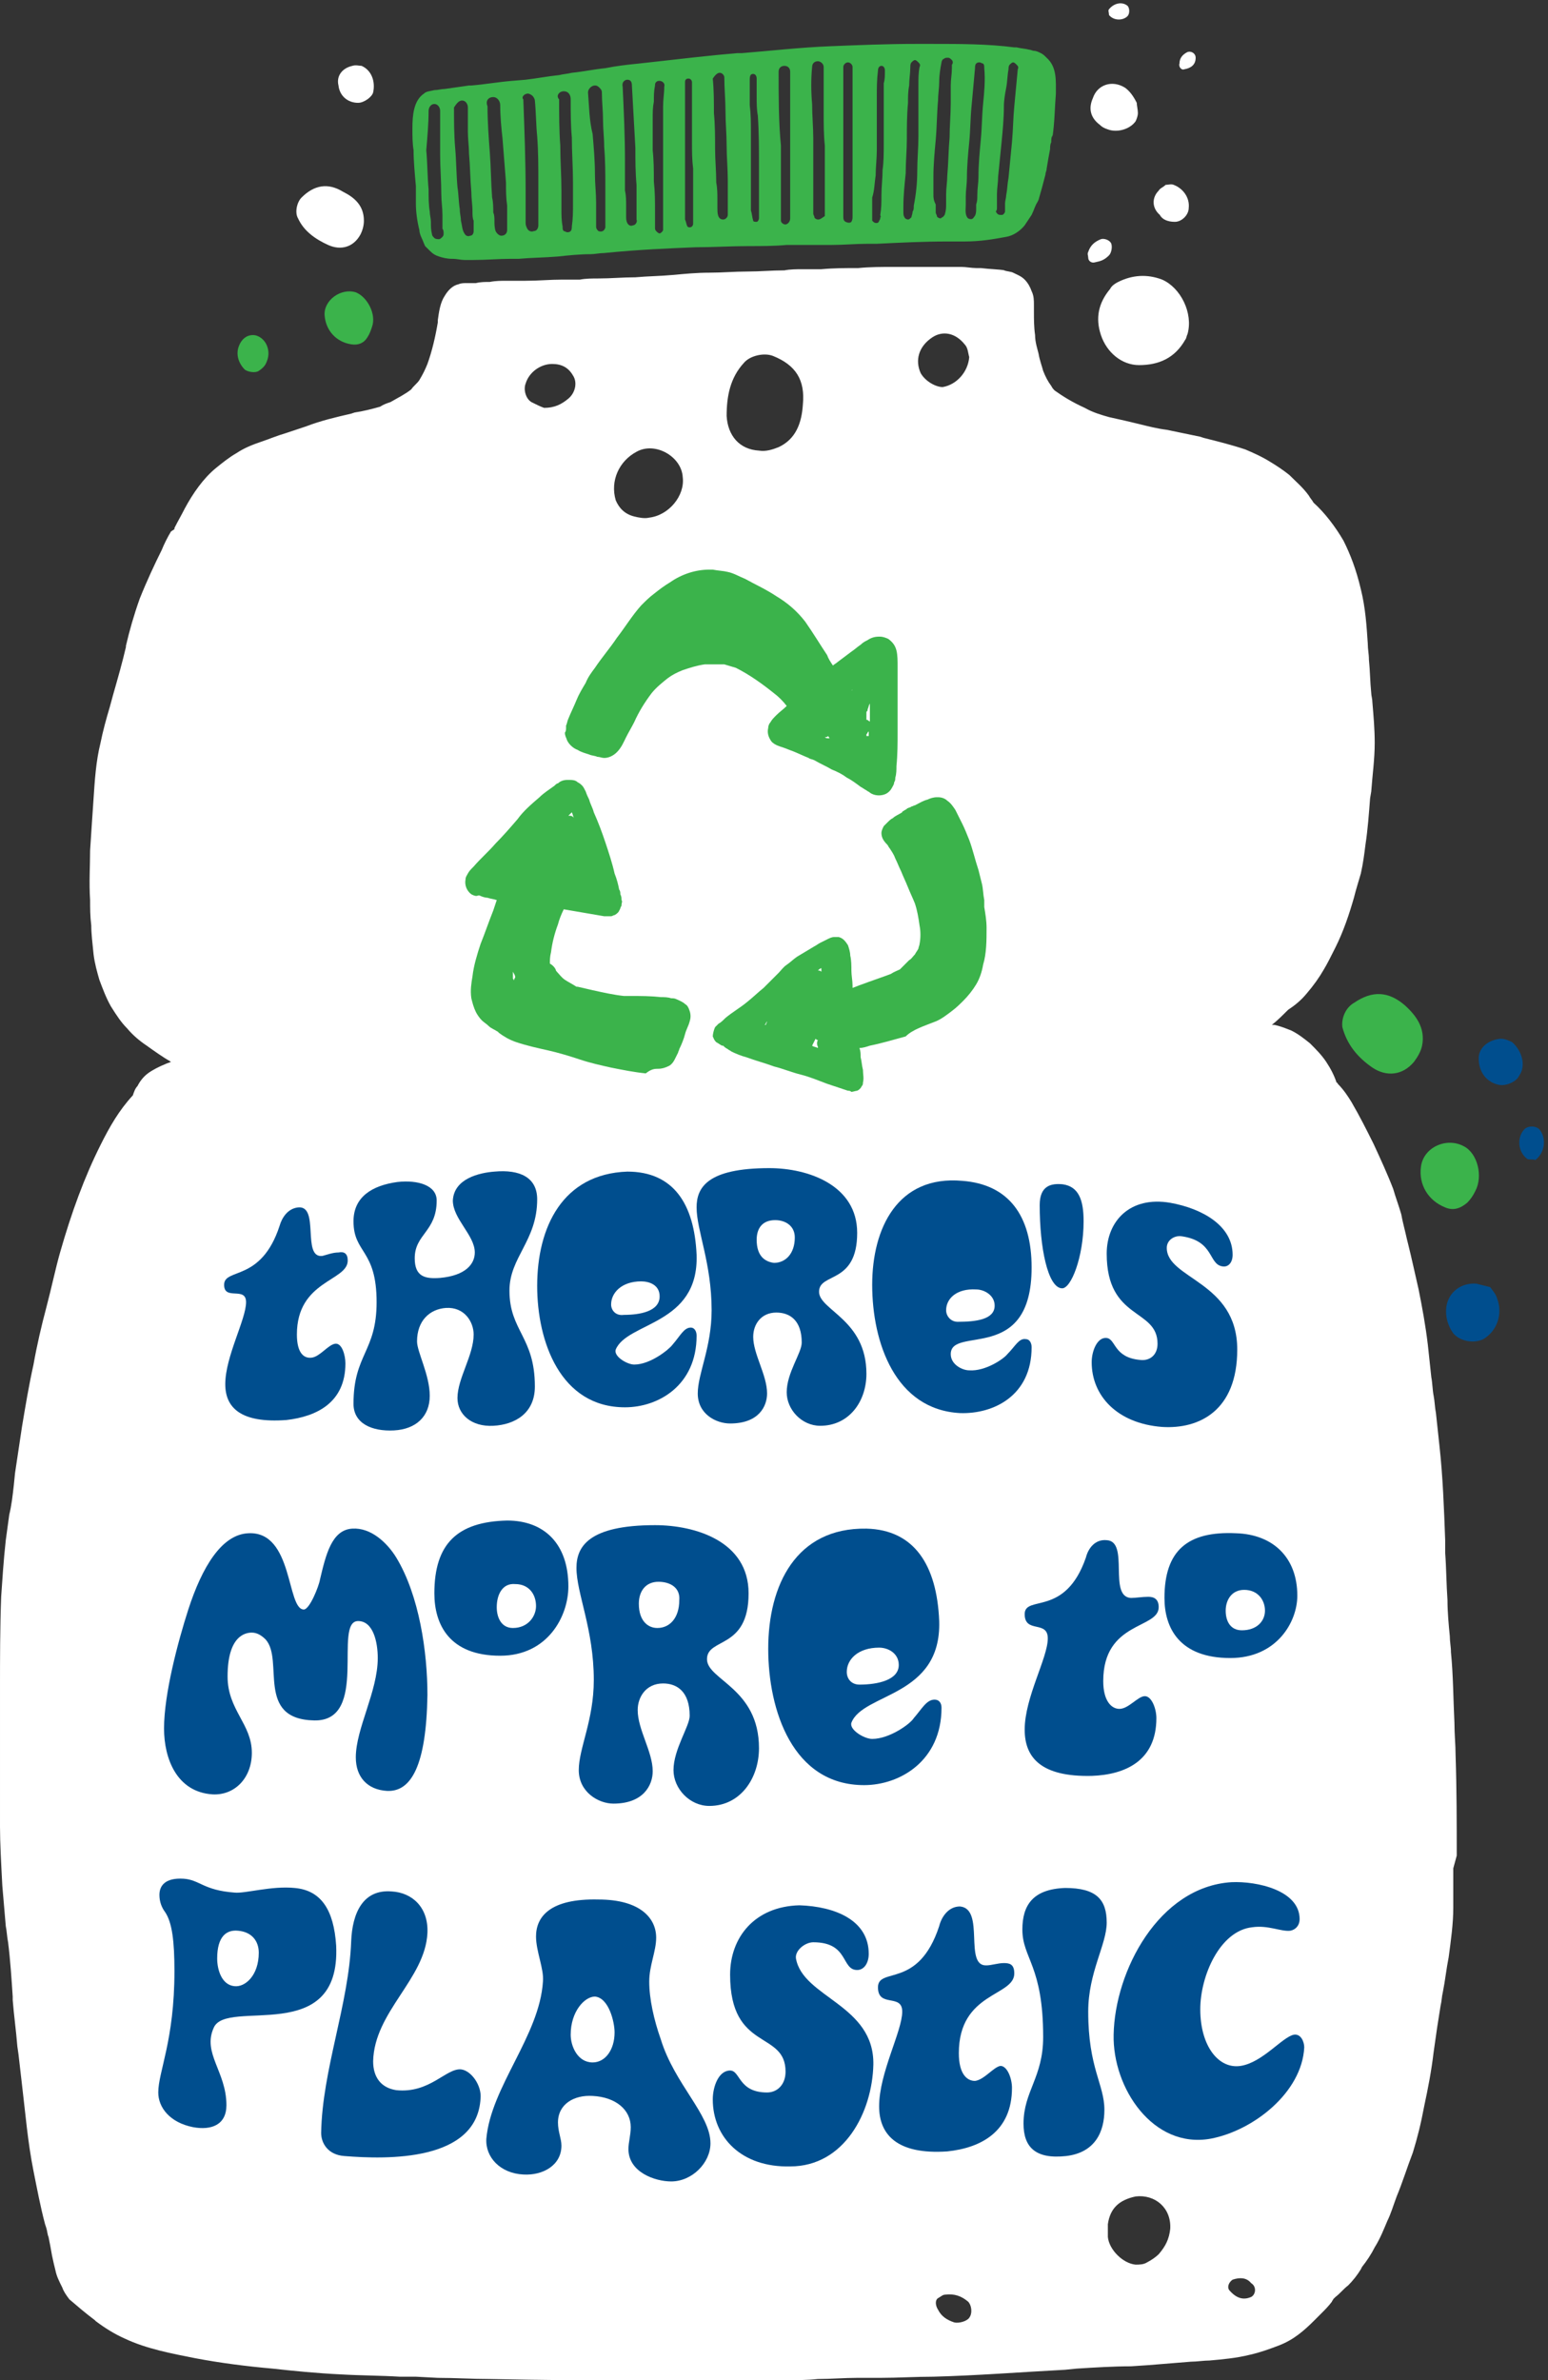 <?xml version="1.0" encoding="utf-8"?>
<!-- Generator: Adobe Illustrator 26.0.0, SVG Export Plug-In . SVG Version: 6.00 Build 0)  -->
<svg version="1.1" id="Layer_1" xmlns="http://www.w3.org/2000/svg" xmlns:xlink="http://www.w3.org/1999/xlink" x="0px" y="0px"
	 viewBox="0 0 134 206" style="enable-background:new 0 0 134 206;" xml:space="preserve">
<rect x="0" y="0" width="134" height="206" fill="#333333" stroke="none"/>
<style type="text/css">
	.st0{fill:#FFFFFF;}
	.st1{fill:#3BB34B;}
	.st2{fill:#004E8E;}
</style>
<g>
	<g>
		<path class="st0" d="M126.1,160.6c0-2.8,0-5.7-0.1-8.7c0-0.9-0.1-1.8-0.1-2.8c-0.1-2-0.1-4.1-0.3-6.1c0-0.5-0.1-0.9-0.1-1.4
			c-0.1-1-0.2-2.1-0.2-3.1c-0.1-1.4-0.1-2.8-0.2-4.1l0-0.3l0-0.8c-0.1-2.7-0.2-5.5-0.5-8.2c-0.1-0.9-0.2-1.9-0.3-2.8
			c-0.1-0.5-0.1-1-0.2-1.5c-0.1-0.5-0.1-1.1-0.2-1.6c-0.1-0.9-0.2-1.9-0.3-2.8c-0.2-1.7-0.5-3.3-0.8-4.8c-0.3-1.3-0.6-2.7-0.9-3.9
			l-0.1-0.4c-0.2-0.9-0.4-1.6-0.5-2.2c-0.2-0.7-0.5-1.5-0.7-2.2c-0.5-1.3-1.1-2.6-1.7-3.9l-0.1-0.2c-0.5-1-1.1-2.2-1.8-3.4
			c-0.3-0.5-0.7-1.1-1.2-1.6c0,0,0-0.1-0.1-0.1c-0.2-0.6-0.5-1.2-0.9-1.8c-0.4-0.6-0.9-1.1-1.4-1.6c-0.5-0.4-1-0.8-1.6-1.1
			c-0.5-0.2-1-0.4-1.5-0.5c-0.1,0-0.1,0-0.2,0c0.5-0.4,0.9-0.8,1.4-1.3c0.6-0.4,1.1-0.8,1.6-1.4c0.6-0.7,1.1-1.4,1.5-2.1
			c0.3-0.5,0.6-1.1,1-1.9c0.7-1.4,1.2-2.9,1.6-4.3c0.2-0.8,0.4-1.4,0.6-2.1c0.2-0.9,0.3-1.7,0.4-2.5c0.2-1.3,0.3-2.7,0.4-4l0.1-0.6
			c0.1-1.4,0.3-2.8,0.3-4.2c0-1.2-0.1-2.3-0.2-3.5c0-0.3-0.1-0.6-0.1-0.8c-0.1-1-0.1-1.9-0.2-2.9c0-0.5-0.1-0.9-0.1-1.4
			c-0.1-1.5-0.2-3.1-0.6-4.7c-0.4-1.7-0.9-3-1.5-4.2c-0.7-1.2-1.6-2.4-2.6-3.3c-0.1-0.2-0.3-0.4-0.4-0.6c-0.5-0.7-1.1-1.2-1.7-1.8
			c-0.5-0.4-1.1-0.8-1.6-1.1c-0.8-0.5-1.5-0.8-2.2-1.1c-1.2-0.4-2.4-0.7-3.6-1l-0.3-0.1c-1-0.2-1.9-0.4-2.9-0.6
			c-0.8-0.1-1.6-0.3-2.4-0.5c-0.8-0.2-1.7-0.4-2.6-0.6c-0.7-0.2-1.4-0.4-2.1-0.8c-1.1-0.5-1.9-1-2.6-1.5c-0.1-0.1-0.2-0.2-0.3-0.4
			c-0.3-0.4-0.5-0.8-0.7-1.3c-0.1-0.4-0.3-0.9-0.4-1.5c-0.1-0.4-0.3-1-0.3-1.6c-0.1-0.7-0.1-1.4-0.1-2l0-0.4c0-0.1,0-0.2,0-0.2
			c0-0.4,0-0.8-0.2-1.2c-0.1-0.3-0.3-0.7-0.6-1c-0.3-0.3-0.6-0.4-1-0.6c-0.2-0.1-0.5-0.1-0.8-0.2c-0.1,0-0.1,0-0.2,0l0.3,0l0,0
			c-0.6-0.1-1.3-0.1-2.1-0.2c-0.1,0-0.3,0-0.4,0c-0.4,0-0.9-0.1-1.3-0.1c-0.5,0-0.9,0-1.4,0c-0.1,0-0.2,0-0.3,0c-0.4,0-0.7,0-1.1,0
			c-1,0-2,0-3,0c-1,0-2.1,0-3.1,0.1c-1.1,0-2.1,0-3.2,0.1c-0.5,0-1.1,0-1.6,0c-0.5,0-1.1,0-1.6,0.1c-1.1,0-2.1,0.1-3.2,0.1
			c-1.1,0-2.2,0.1-3.3,0.1c-1.1,0-2.1,0.1-3.2,0.2c-1.1,0.1-2.1,0.1-3.2,0.2c-1.1,0-2.1,0.1-3.2,0.1c-0.5,0-1.1,0-1.6,0.1
			c-0.5,0-1,0-1.5,0c-1.1,0-2.1,0.1-3.2,0.1c-0.5,0-1,0-1.6,0c-0.5,0-1,0-1.5,0.1c-0.4,0-0.8,0-1.2,0.1c-0.1,0-0.2,0-0.3,0
			c-0.2,0-0.3,0-0.5,0l0,0c-0.2,0-0.5,0-0.7,0.1c-0.5,0.1-0.9,0.5-1.2,1c-0.4,0.6-0.5,1.4-0.6,2.1l0,0.2c-0.2,1.2-0.5,2.5-0.9,3.6
			c-0.2,0.5-0.4,0.9-0.7,1.4c-0.2,0.3-0.5,0.5-0.7,0.8c-0.5,0.4-1.1,0.7-1.8,1.1c-0.3,0.1-0.6,0.2-0.9,0.4c-0.7,0.2-1.5,0.4-2.2,0.5
			l-0.3,0.1c-1.3,0.3-2.6,0.6-3.9,1.1c-0.6,0.2-1.2,0.4-1.8,0.6c-0.7,0.2-1.4,0.5-2,0.7c-0.9,0.3-1.6,0.6-2.2,1
			c-0.7,0.4-1.3,0.9-1.8,1.3c-1.1,0.9-2,2.2-2.7,3.5c-0.3,0.6-0.6,1.1-0.9,1.7l0,0.1L14.8,46c-0.3,0.5-0.6,1.1-0.8,1.6
			c-0.6,1.2-1.3,2.7-1.9,4.2c-0.5,1.4-0.9,2.8-1.2,4.1l0,0.1c-0.3,1.3-0.7,2.7-1.1,4.1c-0.1,0.4-0.2,0.7-0.3,1.1
			c-0.3,1-0.6,2.1-0.8,3.1c-0.4,1.6-0.5,3.3-0.6,4.8C8,70.6,7.9,72,7.8,73.6c0,1.3-0.1,2.8,0,4.3c0,0.7,0,1.4,0.1,2.2
			c0,0.7,0.1,1.5,0.2,2.5c0.1,0.8,0.3,1.5,0.5,2.2c0.3,0.8,0.6,1.6,1,2.3c0.5,0.8,0.9,1.4,1.4,1.9c0.5,0.6,1.1,1.1,1.7,1.5
			c0.7,0.5,1.4,1,2.1,1.4c-0.2,0.1-0.3,0.1-0.5,0.2c-0.5,0.2-1.1,0.5-1.5,0.8c-0.4,0.3-0.7,0.7-0.9,1.1c-0.2,0.2-0.3,0.5-0.4,0.8
			c-1.2,1.3-2,2.7-2.8,4.3c-1.4,2.8-2.5,5.8-3.5,9.3c-0.4,1.4-0.7,2.9-1.2,4.8c-0.4,1.5-0.8,3.2-1.1,4.9c-0.4,1.8-0.7,3.6-1,5.4
			c-0.2,1.3-0.4,2.7-0.6,4l-0.1,1c-0.1,0.9-0.2,1.8-0.4,2.6c-0.1,0.7-0.2,1.5-0.3,2.2c-0.2,1.8-0.3,3.5-0.4,4.9
			c-0.1,2.7-0.1,5.4-0.1,8c0,0.7,0,1.3,0,2c0,1.1,0,2.1,0,3.2c0,2.2,0,4.5,0,6.7c0,1.4,0.1,3.2,0.2,5.1c0.1,1.2,0.2,2.3,0.3,3.5
			c0.1,0.5,0.1,0.9,0.2,1.4c0.2,1.6,0.3,3.2,0.4,4.7l0,0.3c0.1,1.3,0.3,2.7,0.4,4l0.1,0.7c0.1,0.9,0.2,1.7,0.3,2.6
			c0.3,2.5,0.5,5,1,7.5c0.3,1.5,0.6,3.1,1,4.6l0.1,0.3c0.1,0.3,0.1,0.6,0.2,0.8c0.1,0.5,0.2,1,0.3,1.6c0.1,0.5,0.2,0.9,0.3,1.3
			c0.1,0.5,0.3,0.9,0.6,1.5c0.1,0.3,0.3,0.6,0.6,1c0.7,0.6,1.4,1.2,2.2,1.8l0.1,0.1c0.8,0.6,1.6,1.1,2.5,1.5
			c1.9,0.9,4.1,1.3,6.1,1.7c2.1,0.4,4.4,0.7,6.7,0.9c1.8,0.2,3.8,0.4,5.9,0.5c1.7,0.1,3.5,0.1,5.1,0.2l1.4,0l1.9,0.1
			c1.5,0,3,0.1,4.5,0.1c4.4,0.1,8.9,0.1,12.7,0.2c1.8,0,3.6,0,5.4,0c2.9,0,5.3,0,7.5-0.1c0.9,0,1.9,0,2.8-0.1c1.1,0,2.3-0.1,3.4-0.1
			c0.7,0,1.3,0,2,0c1.5,0,3.1-0.1,4.6-0.1c3.8-0.1,7.6-0.4,11.4-0.6l1-0.1c1.6-0.1,3.2-0.2,4.7-0.2l1.5-0.1c1.2-0.1,2.5-0.2,3.7-0.3
			c0.5,0,1.1-0.1,1.6-0.1c1.1-0.1,2.3-0.2,3.5-0.5c0.9-0.2,1.7-0.5,2.5-0.8c1.3-0.5,2.2-1.3,3.1-2.2l0,0c0.2-0.2,0.3-0.3,0.5-0.5
			c0,0,0.1-0.1,0.1-0.1c0.3-0.3,0.6-0.6,0.9-1c0-0.1,0.1-0.1,0.1-0.2c0.1-0.1,0.1-0.1,0.2-0.2c0.4-0.3,0.7-0.7,1.1-1
			c0.4-0.4,0.8-0.9,1.1-1.4l0.1-0.2c0.4-0.5,0.8-1.1,1.1-1.7c0.5-0.8,0.8-1.6,1.1-2.3c0.3-0.6,0.5-1.3,0.8-2.1
			c0.5-1.2,0.9-2.5,1.4-3.8c0.4-1.3,0.7-2.5,1-4.1c0.3-1.4,0.6-2.9,0.8-4.6c0.1-0.7,0.2-1.4,0.3-2.1c0.1-0.6,0.2-1.3,0.3-1.9
			c0.1-0.4,0.1-0.8,0.2-1.2c0.2-1,0.3-2,0.5-3c0.2-1.5,0.4-2.9,0.4-4.3c0-1.1,0-2.3,0-3.4L126.1,160.6z M49.2,34.5
			c-0.6,0.5-1.2,0.8-2.1,0.8c-0.3-0.1-0.7-0.3-1.1-0.5c-0.5-0.3-0.7-1.1-0.5-1.6c0.3-1,1.3-1.7,2.3-1.7c0.8,0,1.4,0.3,1.8,1
			C50,33.1,49.8,34,49.2,34.5z M56.2,44.8c-0.4,0.1-0.9,0-1.3-0.1c-0.8-0.2-1.3-0.7-1.6-1.4c-0.5-1.7,0.3-3.4,1.8-4.2
			c1.6-0.9,3.9,0.4,4,2.2C59.3,42.9,57.9,44.6,56.2,44.8z M69.5,35c-0.1,1.6-0.6,3-2.1,3.7c-0.5,0.2-1.1,0.4-1.7,0.3
			c-1.7-0.1-2.7-1.3-2.8-3c0-1.7,0.3-3.3,1.5-4.6c0.5-0.6,1.7-0.9,2.5-0.6C68.9,31.6,69.7,32.9,69.5,35z M79.7,32.3
			c-0.5-1.1-0.2-2.3,1-3.1c0.9-0.6,2-0.4,2.8,0.6c0.3,0.3,0.3,0.8,0.4,1.1c-0.1,1.3-1.1,2.4-2.3,2.6C81,33.5,80.1,33,79.7,32.3z
			 M83.9,200.6c-0.2,0.3-0.9,0.5-1.3,0.4c-0.6-0.2-1.1-0.5-1.4-1.1c-0.2-0.3-0.3-0.8,0-1c0.2-0.1,0.4-0.3,0.6-0.3
			c0.8-0.1,1.4,0.1,2,0.6C84.1,199.5,84.2,200.2,83.9,200.6z M100.3,195.1c-0.2,0.2-0.6,0.5-1,0.7c-0.3,0.2-0.7,0.2-1,0.2
			c-1.1-0.1-2.3-1.3-2.4-2.4c0-0.4,0-0.7,0-1.1c0.2-1.4,1-2.1,2.4-2.4c1.7-0.2,3.1,1,3,2.8C101.2,193.8,100.9,194.4,100.3,195.1z
			 M108.3,198.8c-0.7,0.3-1.3,0.1-1.9-0.6c-0.2-0.3,0-0.7,0.3-0.9c0.6-0.2,1.2-0.2,1.6,0.3C108.8,197.9,108.7,198.6,108.3,198.8z"/>
		<path class="st0" d="M96.1,25c-1,1.2-1.3,2.5-0.8,4c0.5,1.5,1.8,2.6,3.3,2.6c1.7,0,3.1-0.6,4-2.2c0.1-0.1,0.1-0.3,0.2-0.5
			c0.5-1.8-0.6-4-2.2-4.7c-1.3-0.5-2.6-0.4-3.8,0.2C96.4,24.6,96.2,24.8,96.1,25z"/>
		<path class="st0" d="M101.7,19.2c0.6,0,1.2-0.6,1.2-1.2c0.1-0.9-0.5-1.7-1.3-2c-0.2-0.1-0.5,0-0.7,0c-0.2,0.2-0.5,0.3-0.6,0.5
			c-0.6,0.6-0.6,1.5,0.1,2.1C100.6,19,101.1,19.2,101.7,19.2z"/>
		<path class="st0" d="M97.6,1.4c0.2-0.2,0.2-0.7,0-0.9c-0.5-0.4-1.2-0.2-1.6,0.3c-0.1,0.1,0,0.3,0,0.5C96.4,1.8,97.2,1.8,97.6,1.4z
			"/>
		<path class="st0" d="M95.2,10.8c0.2,0.2,0.4,0.3,0.7,0.4c0.8,0.3,1.9,0,2.4-0.7c0.1-0.2,0.2-0.5,0.2-0.7c0-0.3-0.1-0.7-0.1-0.9
			c-0.3-0.6-0.6-1-1-1.3c-1.1-0.7-2.4-0.3-2.8,0.9C94.2,9.4,94.4,10.2,95.2,10.8z"/>
		<path class="st0" d="M94.8,22.7c0.5-0.1,0.8-0.2,1.2-0.6c0.2-0.2,0.3-0.7,0.2-1c-0.1-0.3-0.6-0.5-0.9-0.4
			c-0.5,0.2-0.9,0.5-1.1,1.1c-0.1,0.2,0,0.3,0,0.5C94.2,22.6,94.5,22.8,94.8,22.7z"/>
		<path class="st0" d="M102.5,6c0.6-0.1,1-0.4,1-1c0-0.4-0.4-0.6-0.7-0.5c-0.4,0.2-0.7,0.5-0.7,1C102,5.8,102.3,6.1,102.5,6z"/>
		<path class="st1" d="M116.2,88.9c0.4,1.5,1.3,2.6,2.6,3.5c1.2,0.8,2.6,0.7,3.6-0.5c0.3-0.4,0.6-0.9,0.7-1.4
			c0.3-1.5-0.5-2.6-1.5-3.5c-1.4-1.2-2.8-1.3-4.4-0.2C116.5,87.2,116.1,88.1,116.2,88.9z"/>
		<path class="st1" d="M125.1,104.5c0.7,0.3,1.3,0.1,1.9-0.4c0.3-0.3,0.5-0.6,0.7-1c0.7-1.3,0.2-3.3-1-3.9c-1.5-0.8-3.5,0.1-3.7,1.8
			C122.8,102.5,123.6,103.9,125.1,104.5z"/>
		<path class="st2" d="M129,111.4c-0.4-0.1-0.8-0.2-1.2-0.3c-1.3-0.1-2.4,0.7-2.6,2c-0.1,0.8,0.1,1.6,0.6,2.3
			c0.6,0.7,1.8,0.9,2.6,0.5c1.2-0.7,1.7-2.2,1.2-3.5C129.5,112,129.2,111.7,129,111.4z"/>
		<path class="st2" d="M130.9,90.2c-0.2-0.1-0.6-0.3-1-0.3c-1.1,0.1-1.9,0.8-1.9,1.7c0,1.2,0.7,2.1,1.8,2.3c0.6,0.1,1.5-0.3,1.7-0.8
			C132.1,92.3,131.8,91,130.9,90.2z"/>
		<path class="st2" d="M133.3,97.8c-0.3-0.4-1.1-0.4-1.4,0c-0.6,0.7-0.5,1.9,0.3,2.5c0.2,0.1,0.5,0,0.7,0.1
			C133.7,99.8,133.9,98.6,133.3,97.8z"/>
		<path class="st0" d="M28.4,21.2c1.1,0.5,2.2,0.2,2.8-0.9c0.2-0.4,0.3-0.8,0.3-1.2c0-1.3-0.8-2-1.8-2.5c-1.3-0.8-2.5-0.6-3.6,0.5
			c-0.4,0.4-0.6,1.3-0.3,1.8C26.3,20,27.3,20.7,28.4,21.2z"/>
		<path class="st1" d="M30.8,25.3c-1.3-0.4-2.8,0.7-2.7,2c0.1,1.3,1,2.3,2.3,2.5c0.6,0.1,1.1-0.1,1.4-0.6c0.2-0.3,0.3-0.6,0.4-0.9
			C32.6,27.2,31.8,25.7,30.8,25.3z"/>
		<path class="st0" d="M31,8.9c0.5,0,1.2-0.5,1.3-0.9c0.2-0.9-0.1-1.9-1-2.3c-0.2,0-0.5-0.1-0.8,0c-0.9,0.2-1.4,0.9-1.2,1.7
			C29.4,8.3,30.1,8.9,31,8.9z"/>
		<path class="st1" d="M22.4,32.1c0.3-0.2,0.5-0.4,0.6-0.6c0.3-0.6,0.3-1.1,0.1-1.6c-0.2-0.5-0.7-0.9-1.2-0.9c-0.6,0-1,0.4-1.2,0.9
			c-0.3,0.7-0.1,1.5,0.5,2.1C21.5,32.2,22.1,32.3,22.4,32.1z"/>
		<path class="st1" d="M36,16.1c0,0.5,0,1,0,1.5c0,0.7,0.1,1.5,0.3,2.3c0,0.2,0.1,0.5,0.2,0.7c0.1,0.2,0.2,0.5,0.3,0.7l0.1,0.1
			c0.1,0.1,0.2,0.2,0.3,0.3c0.3,0.3,0.5,0.4,0.8,0.5c0.3,0.1,0.7,0.2,1.1,0.2l0.1,0c0.3,0,0.7,0.1,1,0.1c0.3,0,0.5,0,0.8,0
			c1.1,0,2.2-0.1,3.2-0.1l0.7,0c1.1-0.1,2.2-0.1,3.4-0.2c0.9-0.1,1.9-0.2,2.8-0.2c0.4,0,0.8-0.1,1.2-0.1c3-0.3,5.5-0.4,7.9-0.5
			c1.5,0,3.1-0.1,4.6-0.1c1.1,0,2.2,0,3.3-0.1c0.7,0,1.5,0,2.2,0c0.6,0,1.2,0,1.7,0c1,0,2.1-0.1,3.1-0.1l0.8,0
			c2-0.1,4.1-0.2,6.1-0.2l1.5,0c1.4,0,2.5-0.2,3.6-0.4c0.6-0.1,1.2-0.5,1.6-1c0.2-0.3,0.4-0.6,0.6-0.9c0.2-0.4,0.3-0.8,0.5-1.1
			l0.1-0.2c0.2-0.7,0.4-1.4,0.6-2.2c0-0.2,0.1-0.3,0.1-0.5c0.1-0.6,0.2-1.2,0.3-1.7c0-0.2,0-0.4,0.1-0.6c0-0.2,0-0.4,0.1-0.6l0,0.1
			l0,0.1c0.2-1.3,0.2-2.6,0.3-3.8c0-1.1,0.1-2.3-0.8-3.1c-0.2-0.2-0.3-0.3-0.5-0.4c-0.2-0.1-0.4-0.2-0.6-0.2c-0.1,0-0.3-0.1-0.4-0.1
			c-0.4-0.1-0.7-0.1-1.1-0.2l-0.2,0c-2.3-0.3-4.7-0.3-7-0.3l-0.9,0c-0.2,0-0.5,0-0.7,0c-2.4,0-4.8,0.1-7.3,0.2
			c-2.6,0.1-5.2,0.4-7.7,0.6l-0.4,0c-2.4,0.2-4.9,0.5-7.6,0.8l-0.9,0.1c-1,0.1-1.9,0.2-2.9,0.4c-1,0.1-1.9,0.3-2.9,0.4
			c-0.4,0.1-0.7,0.1-1.1,0.2c-1,0.1-2,0.3-2.9,0.4L44.3,7c-1.2,0.1-2.3,0.3-3.5,0.4l-0.2,0c-0.7,0.1-1.4,0.2-2.1,0.3
			c-0.3,0-0.6,0.1-0.9,0.1c-0.4,0.1-0.7,0.1-0.9,0.3c-0.9,0.6-1,1.9-1,3c0,0.7,0,1.3,0.1,1.9C35.8,13.9,35.9,15,36,16.1z M86.3,17.9
			c0-0.1,0-0.2,0-0.4c0-0.2,0-0.5,0-0.7c0-0.5,0.1-1,0.1-1.5c0.1-1,0.2-2,0.3-3c0.1-1,0.2-2.1,0.2-3.1c0-0.5,0.1-1.1,0.2-1.6
			c0.1-0.5,0.1-1.1,0.2-1.6c0-0.1,0-0.3,0.1-0.4c0.1-0.1,0.2-0.2,0.3-0.2c0.1,0,0.2,0.1,0.3,0.2c0.1,0.1,0.2,0.2,0.1,0.4
			c-0.1,1.1-0.2,2.1-0.3,3.2c-0.1,1-0.1,2-0.2,3.1c-0.1,1-0.2,2.1-0.3,3.1c-0.1,0.5-0.1,1-0.2,1.5c0,0.2-0.1,0.5-0.1,0.7
			c0,0.1,0,0.3,0,0.4c0,0.1,0,0.2,0,0.3c0,0.1-0.1,0.2-0.1,0.2c-0.1,0.1-0.1,0.1-0.2,0.1l0,0c0,0-0.1,0-0.1,0h0
			c-0.2,0-0.3-0.1-0.4-0.3C86.3,18.2,86.3,18.1,86.3,17.9z M83.6,17.7c0-0.2,0-0.5,0-0.7c0-0.5,0.1-1.1,0.1-1.6c0-1,0.1-2.1,0.2-3.1
			c0.1-1,0.1-2.1,0.2-3.1c0.1-1.1,0.2-2.2,0.3-3.3c0-0.1,0-0.3,0.1-0.4c0.1-0.1,0.2-0.1,0.3-0.1c0.1,0,0.2,0.1,0.3,0.1
			c0.1,0.1,0.1,0.2,0.1,0.4C85.3,6.9,85.2,8,85.1,9c-0.1,1-0.1,2.1-0.2,3.1c-0.1,1.1-0.2,2.1-0.2,3.2c0,0.5-0.1,1-0.1,1.6
			c0,0.3,0,0.5-0.1,0.8c0,0.1,0,0.3,0,0.4c0,0.2,0,0.5-0.2,0.7c-0.1,0.2-0.3,0.2-0.5,0.1C83.5,18.6,83.6,18.1,83.6,17.7z M80.8,16.8
			c0-0.5,0-1,0-1.5c0-1.1,0.1-2.1,0.2-3.2c0.1-1.1,0.1-2.3,0.2-3.4c0-0.5,0.1-1.1,0.1-1.6c0-0.6,0.1-1.2,0.2-1.7
			c0-0.1,0.1-0.3,0.2-0.3C81.8,5,81.9,5,82,5c0,0,0.1,0,0.1,0c0.1,0,0.2,0.1,0.3,0.2c0.1,0.1,0.1,0.3,0,0.4c0,0.1,0,0.2,0,0.3
			c0,0.5-0.1,1-0.1,1.5c0,0.5,0,1,0,1.5c0,1-0.1,2-0.1,3c-0.1,1.1-0.1,2.2-0.2,3.3c0,0.5-0.1,1.1-0.1,1.6c0,0.3,0,0.5,0,0.8
			c0,0.3,0,0.6-0.1,0.9c0,0.1-0.1,0.2-0.2,0.3c-0.1,0-0.1,0.1-0.2,0.1c-0.1,0-0.3-0.1-0.3-0.2c0-0.1-0.1-0.2-0.1-0.3
			c0-0.1,0-0.2,0-0.3c0-0.1,0-0.3,0-0.4C80.8,17.3,80.8,17.1,80.8,16.8z M78.2,17.9c0-1,0.1-1.9,0.2-2.9c0-1,0.1-2,0.1-3
			c0-1,0-2,0.1-3.1c0-0.5,0-1,0.1-1.5c0-0.5,0.1-1.1,0.1-1.6c0-0.1,0-0.3,0.1-0.4c0.1-0.1,0.2-0.2,0.3-0.2c0.1,0,0.2,0.1,0.3,0.2
			c0.1,0.1,0.2,0.2,0.1,0.4c-0.1,0.5-0.1,1-0.1,1.6c0,0.5,0,1,0,1.5c0,1,0,1.9,0,2.9c0,1-0.1,2-0.1,3c0,1-0.1,2-0.3,3
			c0,0.2,0,0.4-0.1,0.5c0,0.2-0.1,0.4-0.1,0.5c-0.1,0.1-0.2,0.2-0.3,0.2c-0.1,0-0.3-0.1-0.3-0.2c-0.1-0.1-0.1-0.3-0.1-0.5
			C78.2,18.1,78.2,18,78.2,17.9z M75.8,15.2c0-0.7,0.1-1.5,0.1-2.2c0-0.8,0-1.5,0-2.3c0-0.8,0-1.5,0-2.3c0-0.8,0-1.5,0.1-2.3
			c0-0.2,0.1-0.4,0.3-0.4c0.2,0,0.3,0.2,0.3,0.4c0,0.4,0,0.8-0.1,1.1c0,0.3,0,0.7,0,1c0,0.7,0,1.3,0,2c0,0.8,0,1.6,0,2.3
			c0,0.7,0,1.5-0.1,2.2c0,0.7-0.1,1.5-0.1,2.2c0,0.6,0,1.1-0.1,1.7c0,0.1,0.1,0.2,0,0.2c0,0.1,0,0.2-0.1,0.3c0,0.1-0.1,0.2-0.2,0.2
			c-0.1,0-0.2,0-0.3-0.1c0,0-0.1-0.1-0.1-0.1c0,0,0-0.1,0-0.1c0,0,0-0.1,0-0.1c0-0.1,0-0.2,0-0.3c0-0.2,0-0.3,0-0.5c0-0.3,0-0.7,0-1
			C75.7,16.5,75.7,15.8,75.8,15.2z M73,13.8c0-0.9,0-1.8,0-2.6c0-1.8,0-3.6,0-5.4c0-0.2,0.2-0.4,0.4-0.4c0.2,0,0.4,0.2,0.4,0.4
			c0,0.9,0,1.9,0,2.8c0,1.8,0,3.6,0,5.3c0,0.9,0,1.7,0,2.6c0,0.4,0,0.9,0,1.3c0,0.2,0,0.4,0,0.6c0,0.1,0,0.2,0,0.3
			c0,0.2,0,0.3-0.1,0.5c-0.1,0.1-0.3,0.1-0.5,0C73,19.1,73,18.9,73,18.7c0-0.1,0-0.2,0-0.3c0-0.2,0-0.4,0-0.6c0-0.4,0-0.9,0-1.3
			C73,15.6,73,14.7,73,13.8z M70.3,5.8c0-0.3,0.2-0.5,0.5-0.5c0.2,0,0.5,0.2,0.5,0.5c0,0.3,0,0.5,0,0.8c0,1,0,2.1,0,3.1
			c0,1,0,2,0.1,2.9c0,1,0,2,0,3.1c0,0.5,0,1,0,1.5c0,0.2,0,0.5,0,0.7c0,0.1,0,0.3,0,0.4c0,0.1,0,0.3,0,0.4C71.1,18.9,71,19,70.8,19
			c-0.1,0-0.3-0.1-0.3-0.2c0-0.1-0.1-0.2-0.1-0.3c0-0.1,0-0.1,0-0.2c0-0.1,0-0.2,0-0.3c0-1,0-2,0-3c0-1,0-2,0-3c0-1-0.1-2-0.1-3
			C70.2,7.9,70.2,6.8,70.3,5.8z M68.3,19.1c0,0,0-0.1,0-0.1c0,0,0,0,0,0C68.3,19.1,68.3,19.1,68.3,19.1z M67.4,6.2
			c0-0.3,0.2-0.5,0.5-0.5c0.3,0,0.5,0.2,0.5,0.5c0,1.1,0,2.2,0,3.3c0,1.1,0,2.1,0,3.2c0,1.1,0,2.1,0,3.2c0,0.5,0,1.1,0,1.6
			c0,0.2,0,0.5,0,0.7c0,0.2,0,0.5,0,0.7c0,0.2-0.1,0.4-0.3,0.5c0,0,0,0,0,0c-0.2,0.1-0.5-0.1-0.5-0.3c0-0.2,0-0.4,0-0.5
			c0-0.1,0-0.2,0-0.4c0-0.3,0-0.5,0-0.8c0-0.5,0-1.1,0-1.6c0-1.1,0-2.1,0-3.2C67.4,10.6,67.4,8.4,67.4,6.2z M65.2,6.4
			c0.2,0,0.3,0.2,0.3,0.4c0,0.5,0,1.1,0,1.6c0,0.5,0,1.1,0.1,1.6c0.1,1.5,0.1,2.9,0.1,4.4c0,0.8,0,1.5,0,2.3c0,0.4,0,0.7,0,1.1
			c0,0.4,0,0.7,0,1.1c0,0.1-0.1,0.3-0.2,0.3c-0.1,0-0.3,0-0.3-0.1c-0.1-0.3-0.1-0.6-0.2-0.9c0-0.3,0-0.5,0-0.8c0-0.5,0-1.1,0-1.6
			c0-1.5,0-3,0-4.4c0-0.8,0-1.5-0.1-2.3c0-0.7,0-1.5,0-2.2C64.9,6.5,65,6.4,65.2,6.4z M62.3,6.3c0.2,0,0.4,0.2,0.4,0.4
			c0,1,0.1,1.9,0.1,2.9c0,1,0.1,2,0.1,3c0,1,0.1,2,0.1,3c0,0.5,0,1,0,1.5c0,0.2,0,0.5,0,0.7c0,0.1,0,0.3,0,0.4c0,0.1,0,0.2,0,0.4
			c0,0.2-0.2,0.4-0.4,0.4c-0.5,0-0.5-0.6-0.5-1c0-0.2,0-0.5,0-0.7c0-0.5,0-1-0.1-1.5c0-1-0.1-2-0.1-2.9c0-1,0-2.1-0.1-3.1
			c0-1,0-2-0.1-3C61.9,6.5,62.1,6.3,62.3,6.3z M59.3,7.1c0-0.2,0.1-0.3,0.3-0.3c0.2,0,0.3,0.2,0.3,0.3c0,1,0,1.9,0,2.9
			c0,0.8,0,1.5,0,2.3c0,0.8,0,1.5,0.1,2.3c0,0.8,0,1.5,0,2.3c0,0.4,0,0.8,0,1.2c0,0.2,0,0.4,0,0.6c0,0.1,0,0.2,0,0.3
			c0,0.1,0,0.2,0,0.3c0,0.1,0,0.2-0.1,0.3c0,0,0,0,0,0c-0.1,0.1-0.3,0.1-0.4,0c-0.1-0.2-0.1-0.4-0.2-0.6c0-0.1,0-0.2,0-0.4
			c0-0.2,0-0.4,0-0.7c0-0.5,0-1,0-1.4c0-0.8,0-1.5,0-2.3c0-0.8,0-1.6,0-2.3C59.3,10.3,59.3,8.7,59.3,7.1z M56.6,8.8
			c0-0.5,0-0.9,0.1-1.4c0-0.1,0-0.2,0.1-0.3c0.1-0.1,0.2-0.1,0.3-0.1c0.2,0,0.5,0.2,0.4,0.5c0,0.6-0.1,1.1-0.1,1.7
			c0,0.9,0,1.7,0,2.6c0,0.9,0,1.8,0,2.7c0,0.9,0,1.7,0,2.6c0,0.4,0,0.9,0,1.3c0,0.4,0,0.7,0,1.1c0,0.1,0,0.1,0,0.2
			c0,0.1,0,0.1,0,0.2c0,0.1-0.2,0.3-0.3,0.3c-0.1,0-0.2-0.1-0.3-0.2c-0.1-0.1-0.1-0.2-0.1-0.3c0-0.1,0-0.1,0-0.2c0-0.1,0-0.3,0-0.4
			c0-0.3,0-0.5,0-0.8c0-0.9,0-1.7-0.1-2.6c0-0.9,0-1.8-0.1-2.7c0-0.9,0-1.8,0-2.6C56.5,9.7,56.5,9.3,56.6,8.8z M54.3,6.9
			c0.3,0,0.4,0.2,0.4,0.5c0.1,1.8,0.2,3.6,0.3,5.4c0,1.1,0,2.1,0.1,3.2c0,0.5,0,1,0,1.5c0,0.5,0,1,0,1.5c0,0,0,0,0,0
			c0.1,0.2-0.1,0.5-0.3,0.5c-0.2,0.1-0.4,0-0.5-0.2c-0.1-0.2-0.1-0.4-0.1-0.6c0-0.1,0-0.2,0-0.3c0-0.2,0-0.4,0-0.6
			c0-0.4,0-0.9-0.1-1.3c0-0.9,0-1.7,0-2.6c0-2.1-0.1-4.3-0.2-6.4C53.8,7.1,54.1,6.9,54.3,6.9z M51.5,7.4c0.2,0,0.3,0.1,0.4,0.2
			C52,7.7,52.1,7.8,52.1,8c0,0.8,0.1,1.6,0.1,2.4c0,0.8,0.1,1.5,0.1,2.3c0.1,1.2,0.1,2.3,0.1,3.5c0,0.6,0,1.1,0,1.7
			c0,0.3,0,0.6,0,0.8c0,0.1,0,0.3,0,0.4c0,0.1,0,0.1,0,0.2c0,0,0,0.1,0,0.1c0,0,0,0.1,0,0.1c0,0.1,0,0.1,0,0.2
			c-0.1,0.3-0.3,0.4-0.6,0.3c-0.1-0.1-0.2-0.2-0.2-0.4c0-0.1,0-0.2,0-0.2c0-0.1,0-0.2,0-0.3c0-0.2,0-0.4,0-0.5c0-0.4,0-0.7,0-1.1
			c0-0.8-0.1-1.6-0.1-2.4c0-1.2-0.1-2.3-0.2-3.5C51,10.4,51,9.2,50.9,8C50.9,7.7,51.2,7.4,51.5,7.4z M48.8,7.9
			c0.4,0,0.6,0.3,0.6,0.7c0,1.1,0,2.2,0.1,3.3c0,1.3,0.1,2.6,0.1,3.9c0,0.6,0,1.2,0,1.9c0,0.6,0,1.2-0.1,1.9c0,0.1,0,0.3-0.1,0.4
			c-0.1,0.1-0.2,0.1-0.3,0.1c-0.1,0-0.2-0.1-0.3-0.1c-0.1-0.1-0.1-0.2-0.1-0.4c-0.1-0.5-0.1-1-0.1-1.6c0-0.5,0-1,0-1.5
			c0-1.3-0.1-2.6-0.1-3.9c-0.1-1.3-0.1-2.7-0.1-4C48.1,8.3,48.4,7.9,48.8,7.9z M45.7,8.1c0.1,0,0.3,0.1,0.4,0.2
			c0.1,0.1,0.2,0.3,0.2,0.4c0.1,1,0.1,2.1,0.2,3.1c0.1,1.3,0.1,2.6,0.1,3.9c0,0.6,0,1.3,0,1.9c0,0.6,0,1.3,0,1.9
			c0,0.2-0.1,0.5-0.4,0.5c-0.2,0.1-0.5,0-0.6-0.3c-0.1-0.2-0.1-0.3-0.1-0.5c0-0.2,0-0.3,0-0.5c0-0.2,0-0.5,0-0.7c0-0.5,0-0.9,0-1.4
			c0-2.7-0.1-5.3-0.2-8C45.1,8.4,45.4,8.1,45.7,8.1z M42.7,8.4c0.3,0,0.6,0.3,0.6,0.7c0,1,0.1,2,0.2,2.9c0.1,1.3,0.2,2.5,0.3,3.8
			c0,0.7,0,1.3,0.1,2c0,0.3,0,0.7,0,1c0,0.4,0,0.8,0,1.1c0,0.3-0.2,0.5-0.5,0.5c-0.2,0-0.4-0.2-0.5-0.4c-0.1-0.3-0.1-0.6-0.1-0.9
			c0-0.2,0-0.5-0.1-0.7c0-0.4,0-0.9-0.1-1.3c-0.1-1.3-0.1-2.6-0.2-3.9c-0.1-1.3-0.2-2.7-0.2-4C42,8.7,42.3,8.4,42.7,8.4z M40,8.7
			c0.3,0,0.5,0.3,0.5,0.6c0,0.7,0,1.4,0,2.1c0,0.6,0.1,1.3,0.1,1.9c0.1,1.1,0.1,2.2,0.2,3.3c0,0.6,0.1,1.1,0.1,1.7
			c0,0.3,0,0.6,0.1,0.8c0,0.3,0,0.6,0,0.9c0,0.2-0.1,0.4-0.3,0.4c-0.2,0.1-0.4,0-0.5-0.2c-0.2-0.3-0.2-0.7-0.3-1.1
			c0-0.3-0.1-0.6-0.1-1c-0.1-0.6-0.1-1.3-0.2-1.9c-0.1-1.1-0.1-2.3-0.2-3.4c-0.1-1.2-0.1-2.3-0.1-3.5C39.5,9,39.7,8.7,40,8.7z
			 M37.1,9.6c0-0.3,0.2-0.6,0.5-0.6c0.3,0,0.5,0.3,0.5,0.6c0,1.3,0,2.5,0,3.8c0,1.1,0.1,2.3,0.1,3.4c0,0.6,0.1,1.2,0.1,1.8
			c0,0.3,0,0.5,0,0.8c0,0.1,0,0.3,0,0.4c0.1,0.1,0.1,0.3,0.1,0.4c0,0.1,0,0.2-0.1,0.3c-0.1,0.1-0.2,0.2-0.3,0.2
			c-0.1,0-0.3,0-0.4-0.1c-0.1-0.1-0.2-0.2-0.2-0.3c-0.1-0.4-0.1-0.7-0.1-1.1c0-0.3-0.1-0.6-0.1-0.9c-0.1-0.6-0.1-1.2-0.1-1.9
			c-0.1-1.1-0.1-2.3-0.2-3.4C37,11.8,37.1,10.7,37.1,9.6z"/>
	</g>
	<g>
		<g>
			<path class="st2" d="M27.9,108.7c0.4-0.1,0.9-0.3,1.4-0.3c0.5-0.1,0.8,0.1,0.8,0.7c0,1.8-4.4,1.7-4.4,6.4c0,1.6,0.6,2.1,1.3,2
				c0.7-0.1,1.4-1.1,2-1.2s0.9,1,0.9,1.7c0,3.4-2.5,4.6-5.1,4.9c-4,0.3-5.3-1.1-5.3-3.1c0-2.4,1.8-5.6,1.8-7.1
				c0-1.4-1.9-0.1-1.9-1.5c0-1.5,3.2-0.2,4.8-5.1c0.2-0.7,0.7-1.5,1.6-1.6C27.7,104.3,26.1,108.9,27.9,108.7z"/>
			<path class="st2" d="M42.8,101.4c2.2-0.2,3.7,0.5,3.7,2.4c0,3.6-2.4,5-2.4,7.9c0,3.5,2.2,4,2.2,8.3c0,2.3-1.7,3.3-3.6,3.4
				c-1.9,0.1-3.1-1-3.1-2.4c0-1.7,1.4-3.7,1.4-5.5c0-1.1-0.8-2.4-2.4-2.3c-1.4,0.1-2.5,1.1-2.5,2.9c0,0.9,1.1,2.9,1.1,4.7
				c0,1.8-1.2,2.9-3.1,3c-1.9,0.1-3.5-0.6-3.5-2.3c0-4.3,2-4.5,2-8.8c0-4.6-2-4.2-2-7c0-2.1,1.6-3.1,3.8-3.4
				c1.8-0.2,3.4,0.3,3.4,1.6c0,2.7-1.9,2.9-1.9,5c0,1.6,0.9,1.8,2.2,1.7c2.2-0.2,3-1.2,3-2.2c0-1.5-1.9-2.9-1.9-4.5
				C39.3,102,41.5,101.5,42.8,101.4z"/>
			<path class="st2" d="M60.3,108.6c0.2,6.1-6,5.8-7,8.2c-0.2,0.6,1,1.3,1.6,1.3c1.4,0,3-1.3,3.3-1.7c0.7-0.8,1-1.5,1.6-1.5
				c0.3,0,0.5,0.3,0.5,0.7c0,4.3-3.3,6.2-6.2,6.2c-5.6,0-7.6-5.7-7.6-10.5c0-5.1,2.2-9.7,7.8-9.9C58.3,101.4,60.1,104.2,60.3,108.6z
				 M57.1,112.2c0-1-0.9-1.3-1.6-1.3c-1.7,0-2.6,1-2.6,2c0,0.5,0.4,1,1.1,0.9C55.4,113.8,57.1,113.5,57.1,112.2z"/>
			<path class="st2" d="M74.2,106.7c0,4.5-3.3,3.4-3.3,5.1c0,1.6,4.1,2.4,4.1,7.1c0,2.4-1.5,4.5-4,4.5c-1.6,0-2.9-1.4-2.9-2.9
				c0-1.7,1.3-3.4,1.3-4.3c0-1.9-1-2.6-2.2-2.6c-1.3,0-2,1-2,2.1c0,1.5,1.2,3.3,1.2,4.9c0,1.1-0.7,2.6-3.2,2.6
				c-1.2,0-2.8-0.8-2.8-2.6c0-1.7,1.2-4,1.2-7.2c0-4.1-1.3-6.9-1.3-8.9c0-1.7,0.9-3.4,6.3-3.4C70,101.1,74.2,102.6,74.2,106.7z
				 M67.1,105.6c-1.1,0-1.6,0.7-1.6,1.7c0,1.4,0.7,1.9,1.5,2c1,0,1.8-0.8,1.8-2.2C68.8,106.1,68,105.6,67.1,105.6z"/>
			<path class="st2" d="M89.3,109.7c0,8.4-7,5-7,7.5c0,0.9,1,1.4,1.6,1.4c1.4,0.1,3-1,3.3-1.4c0.7-0.7,1-1.4,1.6-1.3
				c0.3,0,0.5,0.3,0.5,0.7c0,4.2-3.3,5.8-6.2,5.7c-5.6-0.3-7.6-6.1-7.6-11.1c0-4.9,2.2-9.5,7.8-9C87.3,102.5,89.3,105.2,89.3,109.7z
				 M86.1,113c0-0.9-0.9-1.4-1.6-1.4c-1.7-0.1-2.6,0.8-2.6,1.8c0,0.5,0.4,1,1,1C84.5,114.4,86.1,114.2,86.1,113z"/>
			<path class="st2" d="M93.8,105.7c0,3.1-1.1,5.9-1.9,5.8c-1.2-0.1-1.9-3.5-1.9-7.2c0-1.7,1-1.9,2-1.8
				C93.4,102.7,93.8,103.9,93.8,105.7z"/>
			<path class="st2" d="M106.7,108.6c0,0.7-0.4,1.1-0.9,1c-1.2-0.2-0.7-2.2-3.5-2.6c-0.6-0.1-1.3,0.3-1.3,1c0,2.7,6.1,2.9,6.1,8.8
				c0,5.3-3.3,6.9-6.5,6.7c-3.9-0.3-6.1-2.7-6.1-5.6c0-1,0.5-2.2,1.3-2.1c0.8,0.1,0.6,1.7,2.9,1.9c0.8,0.1,1.5-0.4,1.5-1.4
				c0-3.1-4.4-2-4.4-7.8c0-2.8,2-5,5.5-4.4C104.1,104.6,106.7,106.1,106.7,108.6z"/>
			<path class="st2" d="M32.7,143.5c0-1.4-0.4-3.2-1.7-3.2c-2.2,0,1,8.7-3.8,8.6c-5.1-0.1-2.6-5.2-4.2-7c-0.3-0.3-0.7-0.6-1.2-0.6
				c-0.5,0-2.1,0.2-2.1,3.8c0,2.9,2.1,4.1,2.1,6.6c0,2.2-1.5,3.7-3.4,3.6c-3.1-0.2-4.2-3.1-4.2-5.7c0-3,1.2-7.5,2.1-10.3
				c1.2-3.7,2.9-6.5,5.2-6.6c3.9-0.2,3.3,6.6,4.8,6.6c0.5,0,1.3-2,1.4-2.6c0.5-2.1,1-4.3,2.8-4.4c1.6-0.1,3,1.2,3.8,2.5
				c2,3.3,2.7,8.2,2.7,11.9c-0.1,6.1-1.4,8.4-3.5,8.3c-1.7-0.1-2.7-1.2-2.7-2.9C30.8,149.6,32.7,146.4,32.7,143.5z"/>
			<path class="st2" d="M49.2,137.3c0,2.6-1.8,6-5.9,6c-4.4,0-5.7-2.7-5.7-5.4c0-4.3,2-6.2,6.3-6.3
				C47.1,131.6,49.2,133.6,49.2,137.3z M43,139.1c0,0.9,0.4,1.8,1.4,1.8c1.3,0,2-1,2-1.9c0-1-0.6-1.9-1.8-1.9
				C43.5,137,43,138,43,139.1z"/>
			<path class="st2" d="M64.8,137.9c0,4.9-3.6,3.8-3.6,5.7c0,1.8,4.5,2.5,4.5,7.7c0,2.6-1.6,5-4.3,5c-1.7,0-3.1-1.5-3.1-3.1
				c0-1.8,1.4-3.8,1.4-4.7c0-2.1-1.1-2.8-2.3-2.8c-1.5,0-2.2,1.2-2.2,2.3c0,1.7,1.3,3.6,1.3,5.3c0,1.2-0.8,2.8-3.4,2.8
				c-1.3,0-3-1-3-2.9c0-1.9,1.3-4.3,1.3-7.8c0-4.4-1.5-7.5-1.5-9.7c0-1.8,1-3.7,6.8-3.7C60.2,132,64.8,133.4,64.8,137.9z M57,136.9
				c-1.1,0-1.7,0.8-1.7,1.9c0,1.5,0.8,2.1,1.6,2.1c1.1,0,1.9-0.9,1.9-2.4C58.9,137.4,58,136.9,57,136.9z"/>
			<path class="st2" d="M81.3,140.3c0.2,6.6-6.6,6.2-7.6,8.8c-0.2,0.6,1.1,1.4,1.8,1.4c1.5,0,3.3-1.3,3.6-1.8
				c0.7-0.8,1.1-1.6,1.8-1.6c0.4,0,0.6,0.3,0.6,0.7c0,4.6-3.6,6.7-6.7,6.7c-6.2,0-8.3-6.5-8.3-11.8c0-5.5,2.4-10.5,8.5-10.4
				C79.1,132.4,81.1,135.4,81.3,140.3z M77.8,144.1c0-1-0.9-1.5-1.7-1.5c-1.8,0-2.8,1-2.8,2.1c0,0.6,0.4,1.1,1.1,1.1
				C76,145.8,77.8,145.4,77.8,144.1z"/>
			<path class="st2" d="M97.9,138.3c0.4,0,1-0.1,1.5-0.1c0.5,0,0.9,0.2,0.9,0.9c0,1.9-4.8,1.2-4.8,6.4c0,1.7,0.7,2.4,1.4,2.4
				c0.8,0,1.6-1.1,2.2-1.1c0.6,0,1,1.1,1,1.9c0,3.7-2.7,4.9-5.6,5c-4.4,0.1-5.8-1.6-5.8-4c0-2.8,2-6.2,2-7.9c0-1.6-2-0.4-2-2.1
				c0-1.7,3.5,0.3,5.3-4.9c0.2-0.8,0.8-1.6,1.8-1.5C97.8,133.4,95.9,138.2,97.9,138.3z"/>
			<path class="st2" d="M112.3,138.1c0,2.3-1.8,5.4-5.8,5.4c-4.4,0-5.7-2.6-5.7-5.2c0-4.1,2-5.8,6.2-5.6
				C110.2,132.8,112.3,134.8,112.3,138.1z M106.1,139.4c0,0.9,0.4,1.7,1.4,1.7c1.3,0,2-0.8,2-1.7c0-0.9-0.6-1.8-1.8-1.8
				C106.6,137.6,106.1,138.5,106.1,139.4z"/>
			<path class="st2" d="M20.3,163.8c0.9,0.1,3.2-0.6,5.2-0.4c2.3,0.2,3.4,1.9,3.6,5c0.4,8.8-9.5,4.5-10.6,7.1
				c-1,2.2,1.1,3.8,1.1,6.7c0,1.7-1.3,2.2-2.9,1.9c-2-0.4-3-1.7-3-3c0-1.8,1.4-4.5,1.4-10.5c0-2.6-0.2-4.2-0.8-5.1
				c-0.3-0.4-0.5-0.9-0.5-1.5c0-0.8,0.5-1.5,2.1-1.4C17.3,162.7,17.6,163.6,20.3,163.8z M18.8,169.5c0,1,0.4,2.3,1.5,2.4
				c0.9,0.1,2.1-0.9,2.1-2.9c0-1-0.6-1.8-1.8-1.9C19.6,167,18.8,167.6,18.8,169.5z"/>
			<path class="st2" d="M33.9,163.7c1.8,0.1,3.2,1.4,3.1,3.6c-0.2,4-4.6,6.8-4.7,11.1c0,1.4,0.7,2.3,2,2.5c2.9,0.3,4.3-1.9,5.6-1.8
				c0.9,0.1,1.8,1.4,1.7,2.5c-0.3,5.5-8.1,5.3-11.8,5c-1.4-0.1-2-1.1-2-2c0.1-5.5,2.4-11.1,2.6-16.6
				C30.5,165.6,31.4,163.5,33.9,163.7z"/>
			<path class="st2" d="M56.8,167.7c0,1.2-0.6,2.4-0.6,3.8c0,1.5,0.4,3.3,1,5c1.2,3.9,4.3,6.5,4.3,9c0,1.7-1.6,3.3-3.4,3.3
				c-1.4,0-3.7-0.8-3.7-2.8c0-0.6,0.2-1.2,0.2-1.9c0-1.5-1.3-2.6-3.3-2.7c-1.6-0.1-3,0.7-3,2.3c0,0.8,0.3,1.4,0.3,2
				c0,1.7-1.6,2.6-3.3,2.5c-2-0.1-3.3-1.5-3.2-3.1c0.4-4.5,4.6-8.9,4.9-13.6c0.1-1.1-0.6-2.6-0.6-3.9c0-1.7,1.2-3.3,5.4-3.2
				C55.4,164.4,56.8,166,56.8,167.7z M51.5,172.8c-0.9,0-2.1,1.3-2.1,3.3c0,1,0.6,2.4,1.9,2.4c1.1,0,1.9-1.1,1.9-2.6
				C53.2,175,52.7,172.9,51.5,172.8z"/>
			<path class="st2" d="M75.2,169.1c0,0.8-0.4,1.4-1,1.4c-1.4,0-0.7-2.4-3.8-2.4c-0.7,0-1.6,0.7-1.5,1.4c0.6,3.4,6.8,4,6.7,9.2
				c-0.1,4.1-2.5,8.8-7.2,8.8c-4.2,0.1-6.7-2.5-6.7-5.8c0-1.1,0.5-2.5,1.5-2.5c0.9,0,0.7,1.9,3.2,1.9c0.9,0,1.6-0.7,1.6-1.8
				c0-3.6-4.8-1.7-4.8-8.4c0-3.2,2.1-5.9,6-6C72.3,165,75.2,166.2,75.2,169.1z"/>
			<path class="st2" d="M85.4,170.1c0.4,0,1-0.2,1.5-0.2c0.5,0,0.9,0.1,0.9,0.9c0,2-4.8,1.6-4.8,6.9c0,1.8,0.7,2.4,1.4,2.4
				c0.8-0.1,1.6-1.2,2.2-1.3c0.6,0,1,1.1,1,1.9c0,3.8-2.7,5.2-5.6,5.5c-4.4,0.3-5.9-1.5-5.9-3.9c0-2.9,2-6.5,2-8.2
				c0-1.6-2.1-0.3-2.1-2.1c0-1.8,3.5,0.2,5.3-5.3c0.2-0.8,0.8-1.7,1.8-1.7C85.3,165.2,83.4,170.2,85.4,170.1z"/>
			<path class="st2" d="M95.8,166.4c0,1.9-1.6,4.3-1.6,7.7c0,4.9,1.4,6.3,1.4,8.5c0,1.9-0.8,3.7-3.3,4c-2.7,0.3-3.7-0.8-3.7-2.8
				c0-2.8,1.7-4,1.7-7.5c0-6.2-1.8-6.8-1.8-9.3c0-2.1,0.9-3.5,3.7-3.6C94.9,163.4,95.8,164.4,95.8,166.4z"/>
			<path class="st2" d="M96.4,176.1c0.1-5.5,3.9-12.8,10.2-13.2c2.2-0.1,5.9,0.7,5.9,3.2c0,0.5-0.3,0.9-0.8,1
				c-0.8,0.1-1.9-0.5-3.3-0.3c-2.8,0.3-4.5,4.2-4.5,7.1c0,3.2,1.6,5.2,3.5,4.9c1.9-0.3,3.6-2.5,4.6-2.7c0.6-0.1,0.9,0.6,0.9,1.1
				c-0.2,3.9-4.4,7.2-8.1,7.9C99.8,186,96.3,180.7,96.4,176.1z"/>
		</g>
	</g>
	<g>
		<path class="st1" d="M81,88.4c0.5-0.2,1-0.6,1.4-0.9c0.4-0.3,0.7-0.6,1-0.9c0.4-0.4,0.8-0.9,1.1-1.4c0.3-0.5,0.5-1.1,0.6-1.7
			c0.3-1,0.3-2.1,0.3-3.2c0-0.6-0.1-1.2-0.2-1.8c0-0.1,0-0.1,0-0.2c0-0.1,0-0.3,0-0.4c-0.1-0.5-0.1-1-0.2-1.4
			c-0.1-0.4-0.2-0.8-0.3-1.2c-0.3-0.9-0.5-1.8-0.8-2.6c-0.2-0.5-0.4-1-0.6-1.4c-0.2-0.4-0.4-0.8-0.6-1.2c-0.2-0.3-0.4-0.6-0.7-0.8
			c-0.2-0.2-0.5-0.3-0.8-0.3c0,0-0.1,0-0.1,0c-0.3,0-0.6,0.1-0.8,0.2c-0.4,0.1-0.7,0.3-1.1,0.5c-0.1,0-0.2,0.1-0.3,0.1
			c-0.1,0.1-0.3,0.1-0.4,0.2c-0.1,0.1-0.2,0.1-0.3,0.2c0,0-0.1,0-0.1,0.1c-0.3,0.2-0.6,0.3-0.8,0.5c-0.2,0.1-0.3,0.2-0.5,0.4
			c-0.1,0.1-0.2,0.2-0.3,0.3c-0.1,0.2-0.2,0.4-0.2,0.6c0,0.4,0.2,0.7,0.5,1c0.1,0.1,0.1,0.2,0.2,0.3c0.2,0.3,0.4,0.6,0.5,0.9
			c0.2,0.4,0.3,0.7,0.5,1.1c0.2,0.5,0.4,0.9,0.6,1.4c0.2,0.5,0.4,0.9,0.6,1.4c0.2,0.6,0.3,1.2,0.4,1.9c0.1,0.5,0.1,1.1,0,1.6
			c0,0.1-0.1,0.3-0.1,0.4c-0.1,0.2-0.2,0.3-0.3,0.5c-0.2,0.2-0.3,0.4-0.5,0.5c-0.2,0.2-0.5,0.5-0.7,0.7c0,0-0.1,0.1-0.1,0.1
			c-0.2,0.1-0.5,0.2-0.8,0.4c-0.8,0.3-1.7,0.6-2.5,0.9c-0.3,0.1-0.5,0.2-0.8,0.3c0-0.1,0-0.1,0-0.2c0-0.4-0.1-0.9-0.1-1.3
			c0-0.4,0-0.9-0.1-1.3c0-0.3-0.1-0.6-0.2-0.9c-0.2-0.3-0.4-0.6-0.8-0.7c-0.1,0-0.1,0-0.2,0c-0.1,0-0.2,0-0.2,0c0,0,0,0,0,0
			c-0.2,0-0.4,0.1-0.6,0.2c-0.2,0.1-0.4,0.2-0.6,0.3c-0.2,0.1-0.3,0.2-0.5,0.3c-0.5,0.3-1,0.6-1.5,0.9c-0.3,0.2-0.6,0.5-0.9,0.7
			c-0.3,0.2-0.5,0.5-0.7,0.7c-0.4,0.4-0.9,0.9-1.3,1.3c-0.5,0.4-0.9,0.8-1.4,1.2c-0.6,0.5-1.3,0.9-1.9,1.4c-0.2,0.2-0.4,0.4-0.6,0.5
			c-0.1,0.1-0.2,0.2-0.3,0.3c-0.1,0.2-0.2,0.6-0.2,0.8c0.1,0.2,0.1,0.3,0.3,0.5c0.2,0.1,0.3,0.2,0.5,0.3c0,0,0.1,0,0.1,0
			c0.1,0.1,0.2,0.2,0.4,0.3c0.1,0.1,0.2,0.1,0.3,0.2c0.4,0.2,0.9,0.4,1.3,0.5c0.8,0.3,1.6,0.5,2.4,0.8c0.8,0.2,1.5,0.5,2.3,0.7
			c0.8,0.2,1.5,0.5,2.3,0.8c0.6,0.2,1.2,0.4,1.8,0.6c0.1,0,0.2,0,0.3,0.1c0.1,0,0.4-0.1,0.5-0.1c0.2-0.1,0.3-0.2,0.4-0.4
			c0.1-0.1,0.1-0.2,0.1-0.3c0.1-0.4,0-0.7,0-1.1c-0.1-0.4-0.1-0.7-0.2-1.1c0-0.3,0-0.5-0.1-0.8c0.3,0,0.6-0.1,0.9-0.2
			c1-0.2,2-0.5,3.1-0.8C79,89.1,80,88.8,81,88.4z M70.8,90.6c0,0,0,0.1,0,0.1c-0.2-0.1-0.4-0.1-0.5-0.2c0.1-0.2,0.2-0.4,0.3-0.6
			c0,0,0.1,0.1,0.1,0.1c0,0,0,0,0.1,0C70.7,90.2,70.7,90.4,70.8,90.6z M70.9,84c0,0-0.1,0-0.1,0c0.1-0.1,0.2-0.2,0.3-0.2
			c0,0.1,0,0.2,0,0.3C71,84,70.9,84,70.9,84z M66.2,88.7c0.1-0.1,0.1-0.2,0.2-0.3c0,0.1-0.1,0.2-0.1,0.3
			C66.3,88.7,66.3,88.7,66.2,88.7z"/>
		<path class="st1" d="M57,92.5c0.3,0,0.6-0.1,0.8-0.2c0.3-0.1,0.5-0.4,0.6-0.6c0.1-0.2,0.2-0.4,0.3-0.6c0-0.1,0.1-0.2,0.1-0.3
			c0.2-0.4,0.4-0.9,0.5-1.3c0.1-0.4,0.3-0.7,0.4-1.1c0.1-0.3,0.1-0.6,0-0.9c-0.1-0.3-0.2-0.5-0.4-0.6c-0.2-0.2-0.5-0.3-0.7-0.4
			c-0.2-0.1-0.3-0.1-0.5-0.1c-0.3-0.1-0.6-0.1-0.9-0.1c-0.9-0.1-1.7-0.1-2.6-0.1c-0.1,0-0.2,0-0.3,0c-0.1,0-0.2,0-0.3,0
			c-0.9-0.1-1.8-0.3-2.7-0.5c-0.4-0.1-0.9-0.2-1.3-0.3c0,0-0.1,0-0.1,0c-0.3-0.2-0.7-0.4-1-0.6c-0.3-0.2-0.5-0.5-0.7-0.7
			c-0.1-0.1-0.1-0.2-0.1-0.2c-0.1-0.2-0.3-0.4-0.5-0.5c0-0.3,0-0.6,0.1-1c0.1-0.8,0.3-1.6,0.6-2.4c0.1-0.4,0.3-0.9,0.5-1.3
			c1.2,0.2,2.3,0.4,3.5,0.6c0.1,0,0.2,0,0.3,0c0.1,0,0.2,0,0.3,0c0.1,0,0.2-0.1,0.3-0.1c0.2-0.1,0.4-0.3,0.4-0.4
			c0.1-0.1,0.1-0.3,0.2-0.4c0,0,0-0.1,0-0.1c0-0.1,0.1-0.3,0-0.4c0-0.2,0-0.3-0.1-0.5c0-0.1,0-0.3-0.1-0.4c-0.1-0.5-0.2-0.9-0.4-1.4
			c-0.2-0.9-0.5-1.8-0.8-2.7c-0.3-0.9-0.6-1.7-1-2.6c-0.1-0.4-0.3-0.7-0.4-1.1c-0.1-0.2-0.2-0.4-0.3-0.7c-0.1-0.2-0.2-0.4-0.3-0.5
			c-0.1-0.1-0.2-0.2-0.4-0.3c-0.2-0.2-0.5-0.2-0.8-0.2c0,0-0.1,0-0.1,0c-0.3,0-0.6,0.1-0.8,0.3c-0.1,0-0.2,0.1-0.3,0.2
			c-0.4,0.3-0.9,0.6-1.3,1c-0.7,0.6-1.4,1.2-1.9,1.9c-0.6,0.7-1.3,1.5-1.9,2.1c-0.6,0.7-1.3,1.3-1.9,2c-0.2,0.2-0.4,0.4-0.5,0.6
			c-0.1,0.2-0.2,0.3-0.2,0.5c-0.1,0.5,0.1,1,0.5,1.3c0.2,0.1,0.4,0.2,0.6,0.1c0.1,0,0.1,0,0.1,0c0.2,0.1,0.5,0.2,0.7,0.2
			c0.3,0.1,0.5,0.1,0.8,0.2c-0.1,0.3-0.2,0.6-0.3,0.9c-0.4,1-0.7,1.9-1.1,2.9c-0.3,0.9-0.6,1.9-0.7,2.8c-0.1,0.6-0.2,1.2-0.1,1.9
			c0.1,0.4,0.2,0.8,0.4,1.2c0.1,0.2,0.3,0.5,0.5,0.7c0.2,0.2,0.4,0.3,0.6,0.5c0.2,0.2,0.5,0.3,0.8,0.5c0,0,0.1,0.1,0.1,0.1
			c0.4,0.3,0.9,0.6,1.5,0.8c0.9,0.3,1.8,0.5,2.7,0.7c0.9,0.2,1.9,0.5,2.8,0.8c0.9,0.3,1.8,0.5,2.7,0.7c1,0.2,2,0.4,3,0.5
			C56.4,92.5,56.7,92.5,57,92.5z M44.4,84.7c0-0.2,0-0.4,0-0.6c0.1,0.2,0.2,0.3,0.2,0.5c-0.1,0.1-0.1,0.3-0.2,0.4
			C44.5,84.9,44.5,84.8,44.4,84.7z M49.4,70.4c0,0,0.1-0.1,0.1-0.1c0.1,0.2,0.1,0.4,0.2,0.5c0,0,0,0,0,0c0,0,0,0,0,0
			c0,0-0.1-0.1-0.1-0.1c-0.1-0.1-0.2-0.1-0.4-0.1C49.2,70.6,49.3,70.5,49.4,70.4z"/>
		<path class="st1" d="M62.7,57.5c0.3,0.1,0.7,0.2,1,0.3c1.2,0.6,2.3,1.4,3.3,2.2c0.4,0.3,0.8,0.7,1.1,1.1c-0.3,0.3-0.6,0.5-0.9,0.8
			c-0.2,0.2-0.4,0.4-0.5,0.6c-0.1,0.1-0.2,0.3-0.2,0.5c-0.1,0.4,0,0.8,0.3,1.2c0.3,0.3,0.7,0.4,1,0.5c0.3,0.1,0.5,0.2,0.8,0.3
			c0.5,0.2,0.9,0.4,1.4,0.6c0.1,0.1,0.3,0.1,0.5,0.2c0.5,0.3,1,0.5,1.5,0.8c0.5,0.2,0.9,0.4,1.3,0.7c0.4,0.2,0.8,0.5,1.2,0.8
			c0.2,0.1,0.3,0.2,0.5,0.3c0.1,0.1,0.2,0.1,0.3,0.2c0.4,0.3,1,0.3,1.4,0.1c0.2-0.1,0.4-0.3,0.5-0.5c0.1-0.2,0.2-0.3,0.2-0.5
			c0.1-0.1,0.1-0.3,0.1-0.4c0.1-0.3,0.1-0.7,0.1-1c0.1-1,0.1-2,0.1-2.9c0-1,0-1.9,0-2.9c0-0.9,0-1.8,0-2.8c0-0.5,0-1-0.1-1.4
			c-0.1-0.4-0.3-0.7-0.7-1c-0.2-0.1-0.5-0.2-0.7-0.2c0,0,0,0-0.1,0c-0.4,0-0.7,0.1-1,0.3c-0.2,0.1-0.4,0.2-0.6,0.4
			c-0.3,0.2-0.5,0.4-0.8,0.6c-0.4,0.3-0.8,0.6-1.2,0.9c-0.1,0.1-0.3,0.2-0.4,0.3c-0.2-0.3-0.4-0.6-0.5-0.9c-0.6-0.9-1.2-1.9-1.9-2.9
			c-0.7-0.9-1.5-1.6-2.5-2.2c-0.9-0.6-1.8-1-2.7-1.5c-0.5-0.2-1-0.5-1.5-0.6c-0.4-0.1-0.8-0.1-1.3-0.2c-0.1,0-0.2,0-0.3,0
			c-1.2,0-2.4,0.4-3.4,1.1c-0.5,0.3-0.9,0.6-1.4,1c-0.4,0.3-0.7,0.6-1.1,1c-0.8,0.9-1.4,1.9-2.1,2.8c-0.6,0.9-1.3,1.7-1.9,2.6
			c-0.3,0.4-0.6,0.8-0.8,1.3c-0.3,0.5-0.6,1-0.8,1.5c-0.2,0.5-0.5,1.1-0.7,1.6c-0.1,0.2-0.1,0.4-0.2,0.6c0,0.1,0,0.1,0,0.2
			c0,0.1,0,0.3-0.1,0.4c0,0.3,0.1,0.4,0.2,0.7c0.2,0.4,0.6,0.7,0.9,0.8c0.3,0.2,0.7,0.3,1,0.4c0.2,0.1,0.5,0.1,0.7,0.2
			c0.2,0,0.4,0.1,0.6,0.1c0.4,0,0.8-0.2,1.1-0.5c0.4-0.4,0.6-0.9,0.8-1.3c0.2-0.4,0.5-0.9,0.7-1.3c0.4-0.9,0.9-1.7,1.5-2.5
			c0.4-0.5,0.9-0.9,1.4-1.3c0.4-0.3,0.8-0.5,1.3-0.7c0.6-0.2,1.2-0.4,1.9-0.5C61.5,57.5,62.1,57.5,62.7,57.5z M75.2,63.7
			C75.2,63.7,75.2,63.7,75.2,63.7c-0.1,0-0.2,0-0.2,0c0,0,0-0.1,0-0.1c0-0.1,0.1-0.1,0.1-0.2c0,0,0.1-0.1,0.1-0.1
			C75.2,63.4,75.2,63.6,75.2,63.7z M75,61.7c0-0.1,0-0.1,0.1-0.2c0,0,0-0.1,0-0.1c0.1-0.2,0.1-0.4,0.2-0.5c0,0.3,0,0.5,0,0.8
			c0,0.3,0,0.5,0,0.8c0-0.1-0.1-0.1-0.1-0.1c-0.1-0.1-0.1-0.1-0.2-0.1C75,62,75,61.8,75,61.7z M69.4,62.9
			C69.3,62.9,69.3,62.9,69.4,62.9C69.3,62.9,69.3,62.9,69.4,62.9C69.4,62.9,69.4,62.9,69.4,62.9z M71.4,63.8c0.1,0,0.2,0,0.3-0.1
			c0,0.1,0.1,0.1,0.1,0.2C71.6,63.9,71.5,63.9,71.4,63.8z M73.8,59.7C73.7,59.7,73.7,59.7,73.8,59.7C73.7,59.8,73.7,59.7,73.8,59.7
			L73.8,59.7z"/>
	</g>
</g>
</svg>
